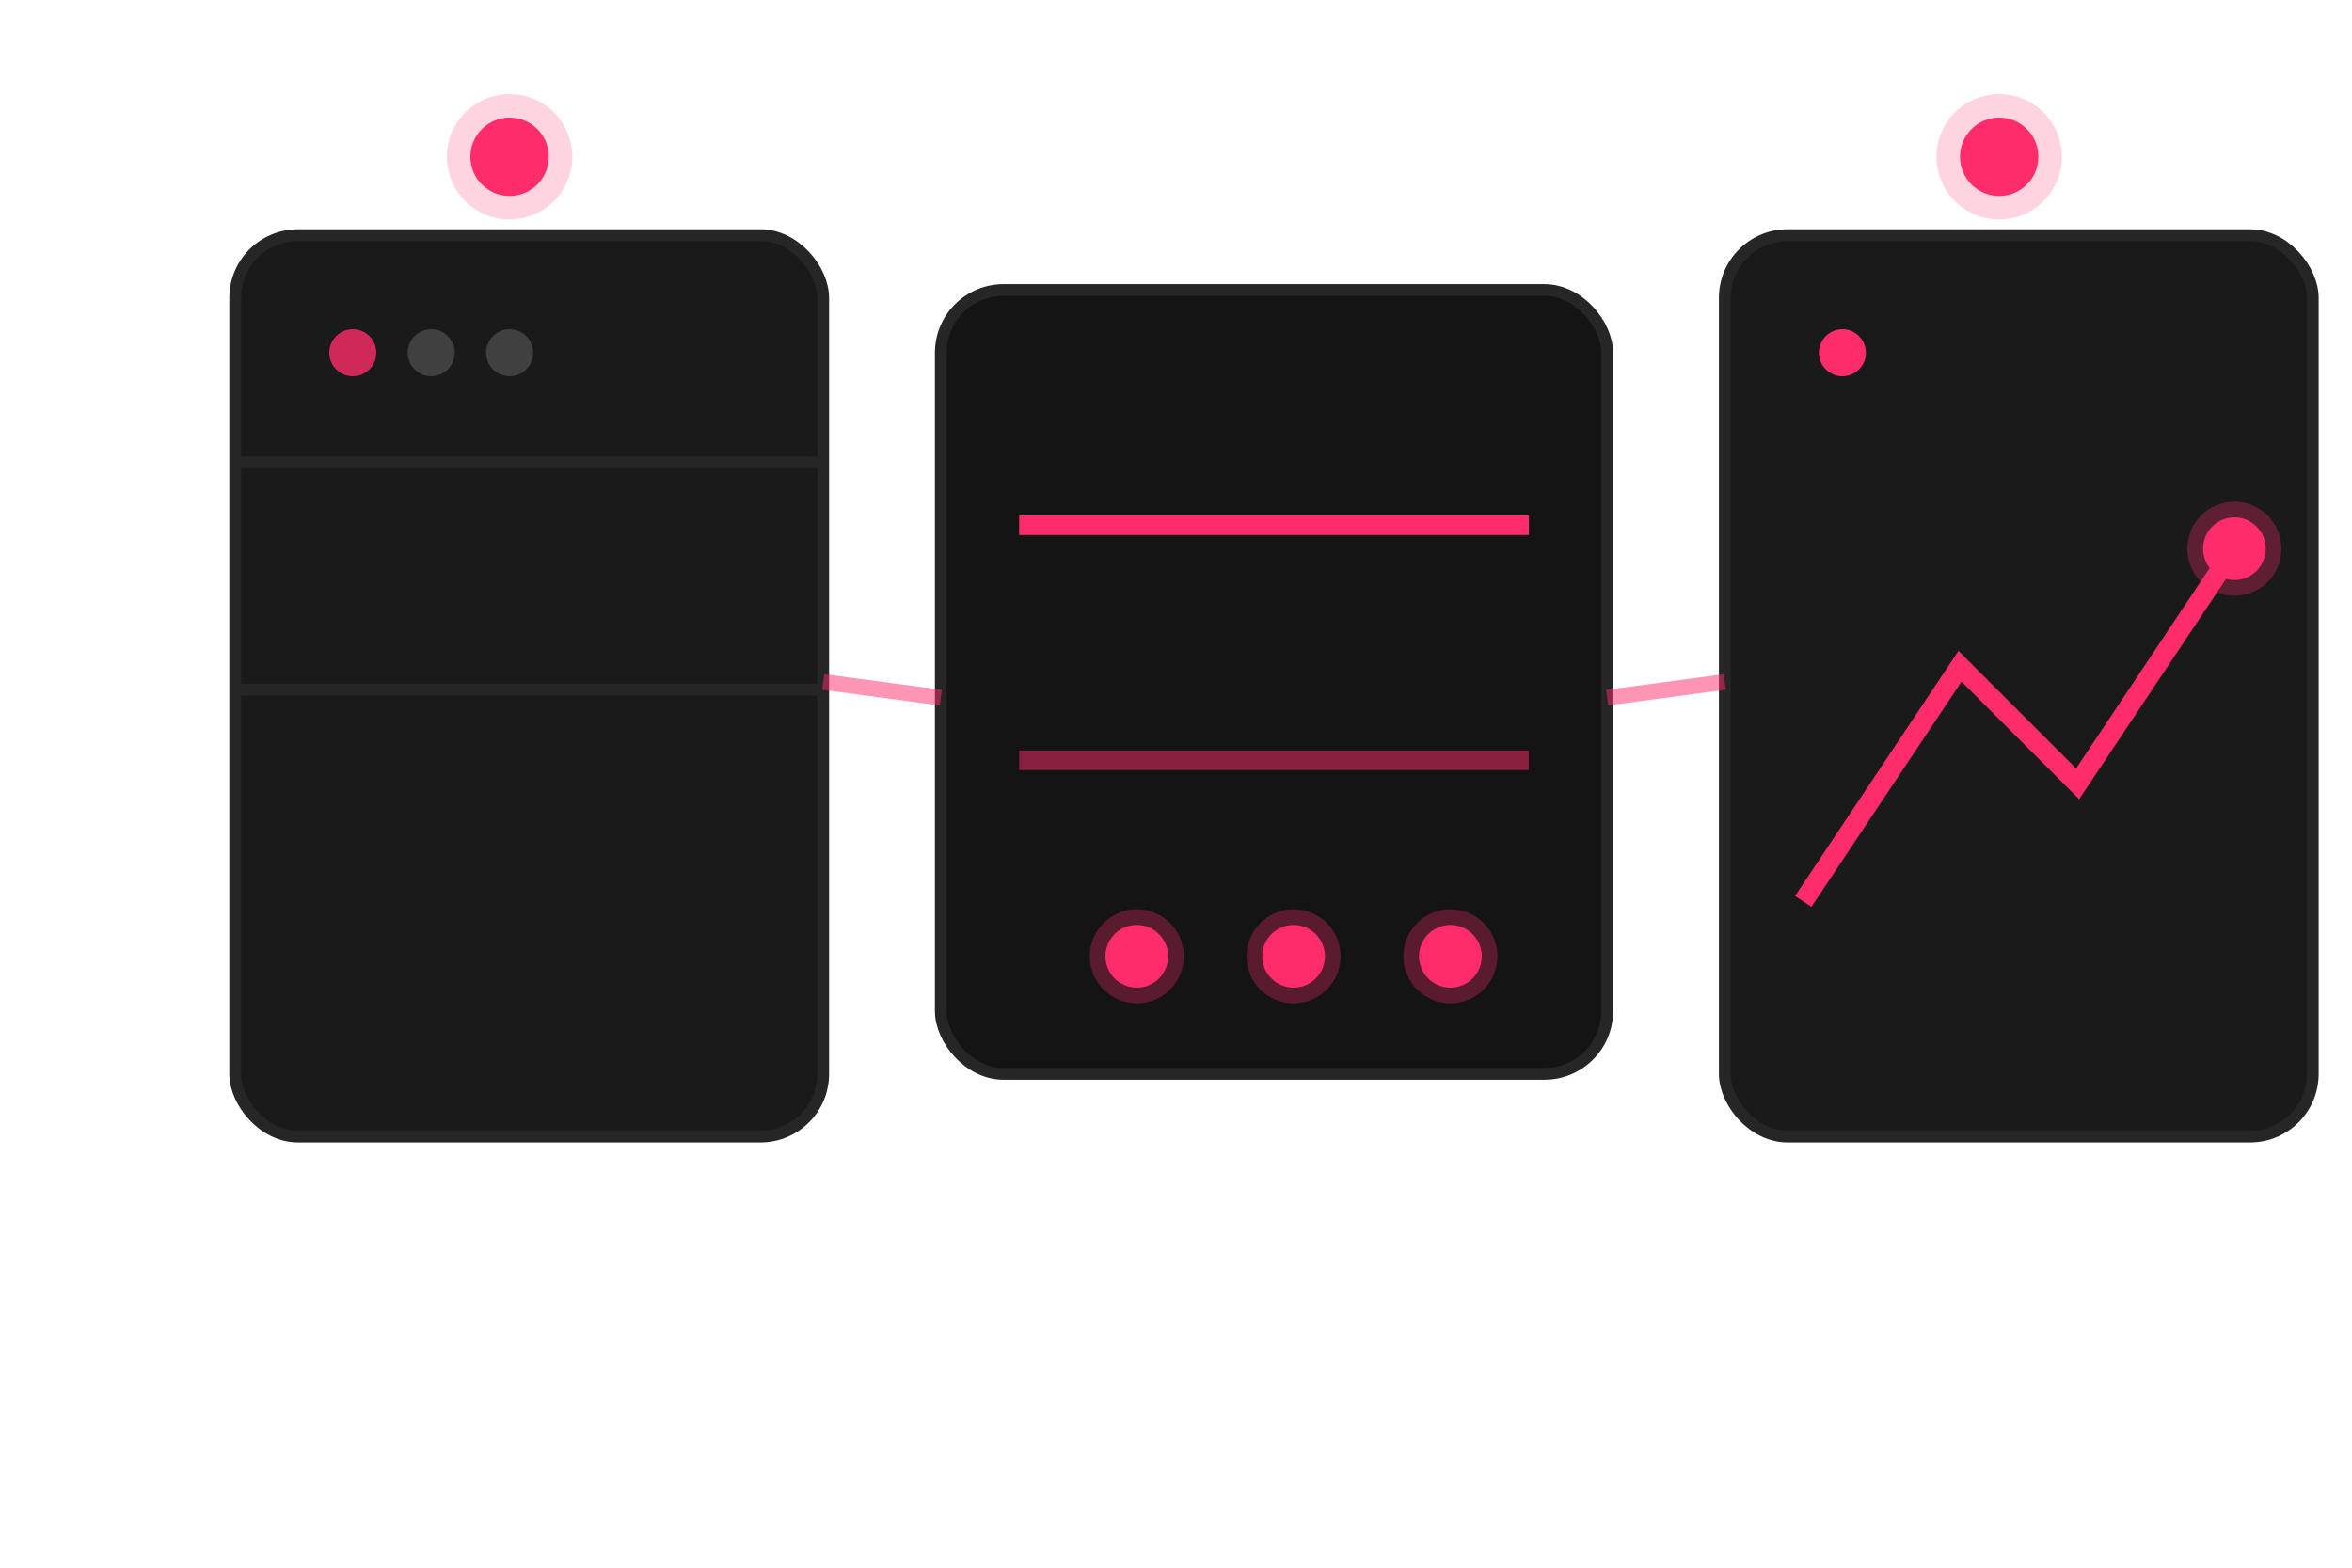 <svg xmlns="http://www.w3.org/2000/svg" viewBox="0 0 300 200">
  <!-- Server/Database Symbol -->
  <g transform="translate(30, 30)">
    <rect x="0" y="0" width="75" height="115" fill="#1a1a1a" stroke="#262626" stroke-width="1.5" rx="8"/>
    <line x1="0" y1="29" x2="75" y2="29" stroke="#262626" stroke-width="1.5"/>
    <line x1="0" y1="58" x2="75" y2="58" stroke="#262626" stroke-width="1.5"/>

    <!-- Server indicators -->
    <circle cx="15" cy="15" r="3" fill="#ff2c6b" opacity="0.8"/>
    <circle cx="25" cy="15" r="3" fill="#404040"/>
    <circle cx="35" cy="15" r="3" fill="#404040"/>
  </g>

  <!-- Central Deployment Pipeline -->
  <g transform="translate(120, 37)">
    <rect x="0" y="0" width="85" height="100" fill="#141414" stroke="#262626" stroke-width="1.5" rx="8"/>
    <line x1="10" y1="30" x2="75" y2="30" stroke="#ff2c6b" stroke-width="2.5"/>
    <line x1="10" y1="60" x2="75" y2="60" stroke="#ff2c6b" stroke-width="2.5" opacity="0.5"/>

    <!-- Circular Progress Indicators -->
    <circle cx="25" cy="85" r="6" fill="#ff2c6b" opacity="0.3"/>
    <circle cx="25" cy="85" r="4" fill="#ff2c6b"/>

    <circle cx="45" cy="85" r="6" fill="#ff2c6b" opacity="0.3"/>
    <circle cx="45" cy="85" r="4" fill="#ff2c6b"/>

    <circle cx="65" cy="85" r="6" fill="#ff2c6b" opacity="0.3"/>
    <circle cx="65" cy="85" r="4" fill="#ff2c6b"/>
  </g>

  <!-- Monitoring Graph -->
  <g transform="translate(220, 30)">
    <rect x="0" y="0" width="75" height="115" fill="#1a1a1a" stroke="#262626" stroke-width="1.5" rx="8"/>
    <!-- Simplified Graph Line -->
    <path d="M10 85 L30 55 L45 70 L65 40" stroke="#ff2c6b" stroke-width="2.5" fill="none"/>
    <circle cx="65" cy="40" r="6" fill="#ff2c6b" opacity="0.3"/>
    <circle cx="65" cy="40" r="4" fill="#ff2c6b"/>

    <!-- Graph indicators -->
    <circle cx="15" cy="15" r="3" fill="#ff2c6b"/>
  </g>

  <!-- Connecting Lines -->
  <path d="M105 87 L120 89" stroke="#ff2c6b" stroke-width="2" opacity="0.5"/>
  <path d="M205 89 L220 87" stroke="#ff2c6b" stroke-width="2" opacity="0.5"/>

  <!-- Status Indicators -->
  <circle cx="65" cy="20" r="8" fill="#ff2c6b" opacity="0.2"/>
  <circle cx="65" cy="20" r="5" fill="#ff2c6b"/>

  <circle cx="255" cy="20" r="8" fill="#ff2c6b" opacity="0.2"/>
  <circle cx="255" cy="20" r="5" fill="#ff2c6b"/>
</svg>
